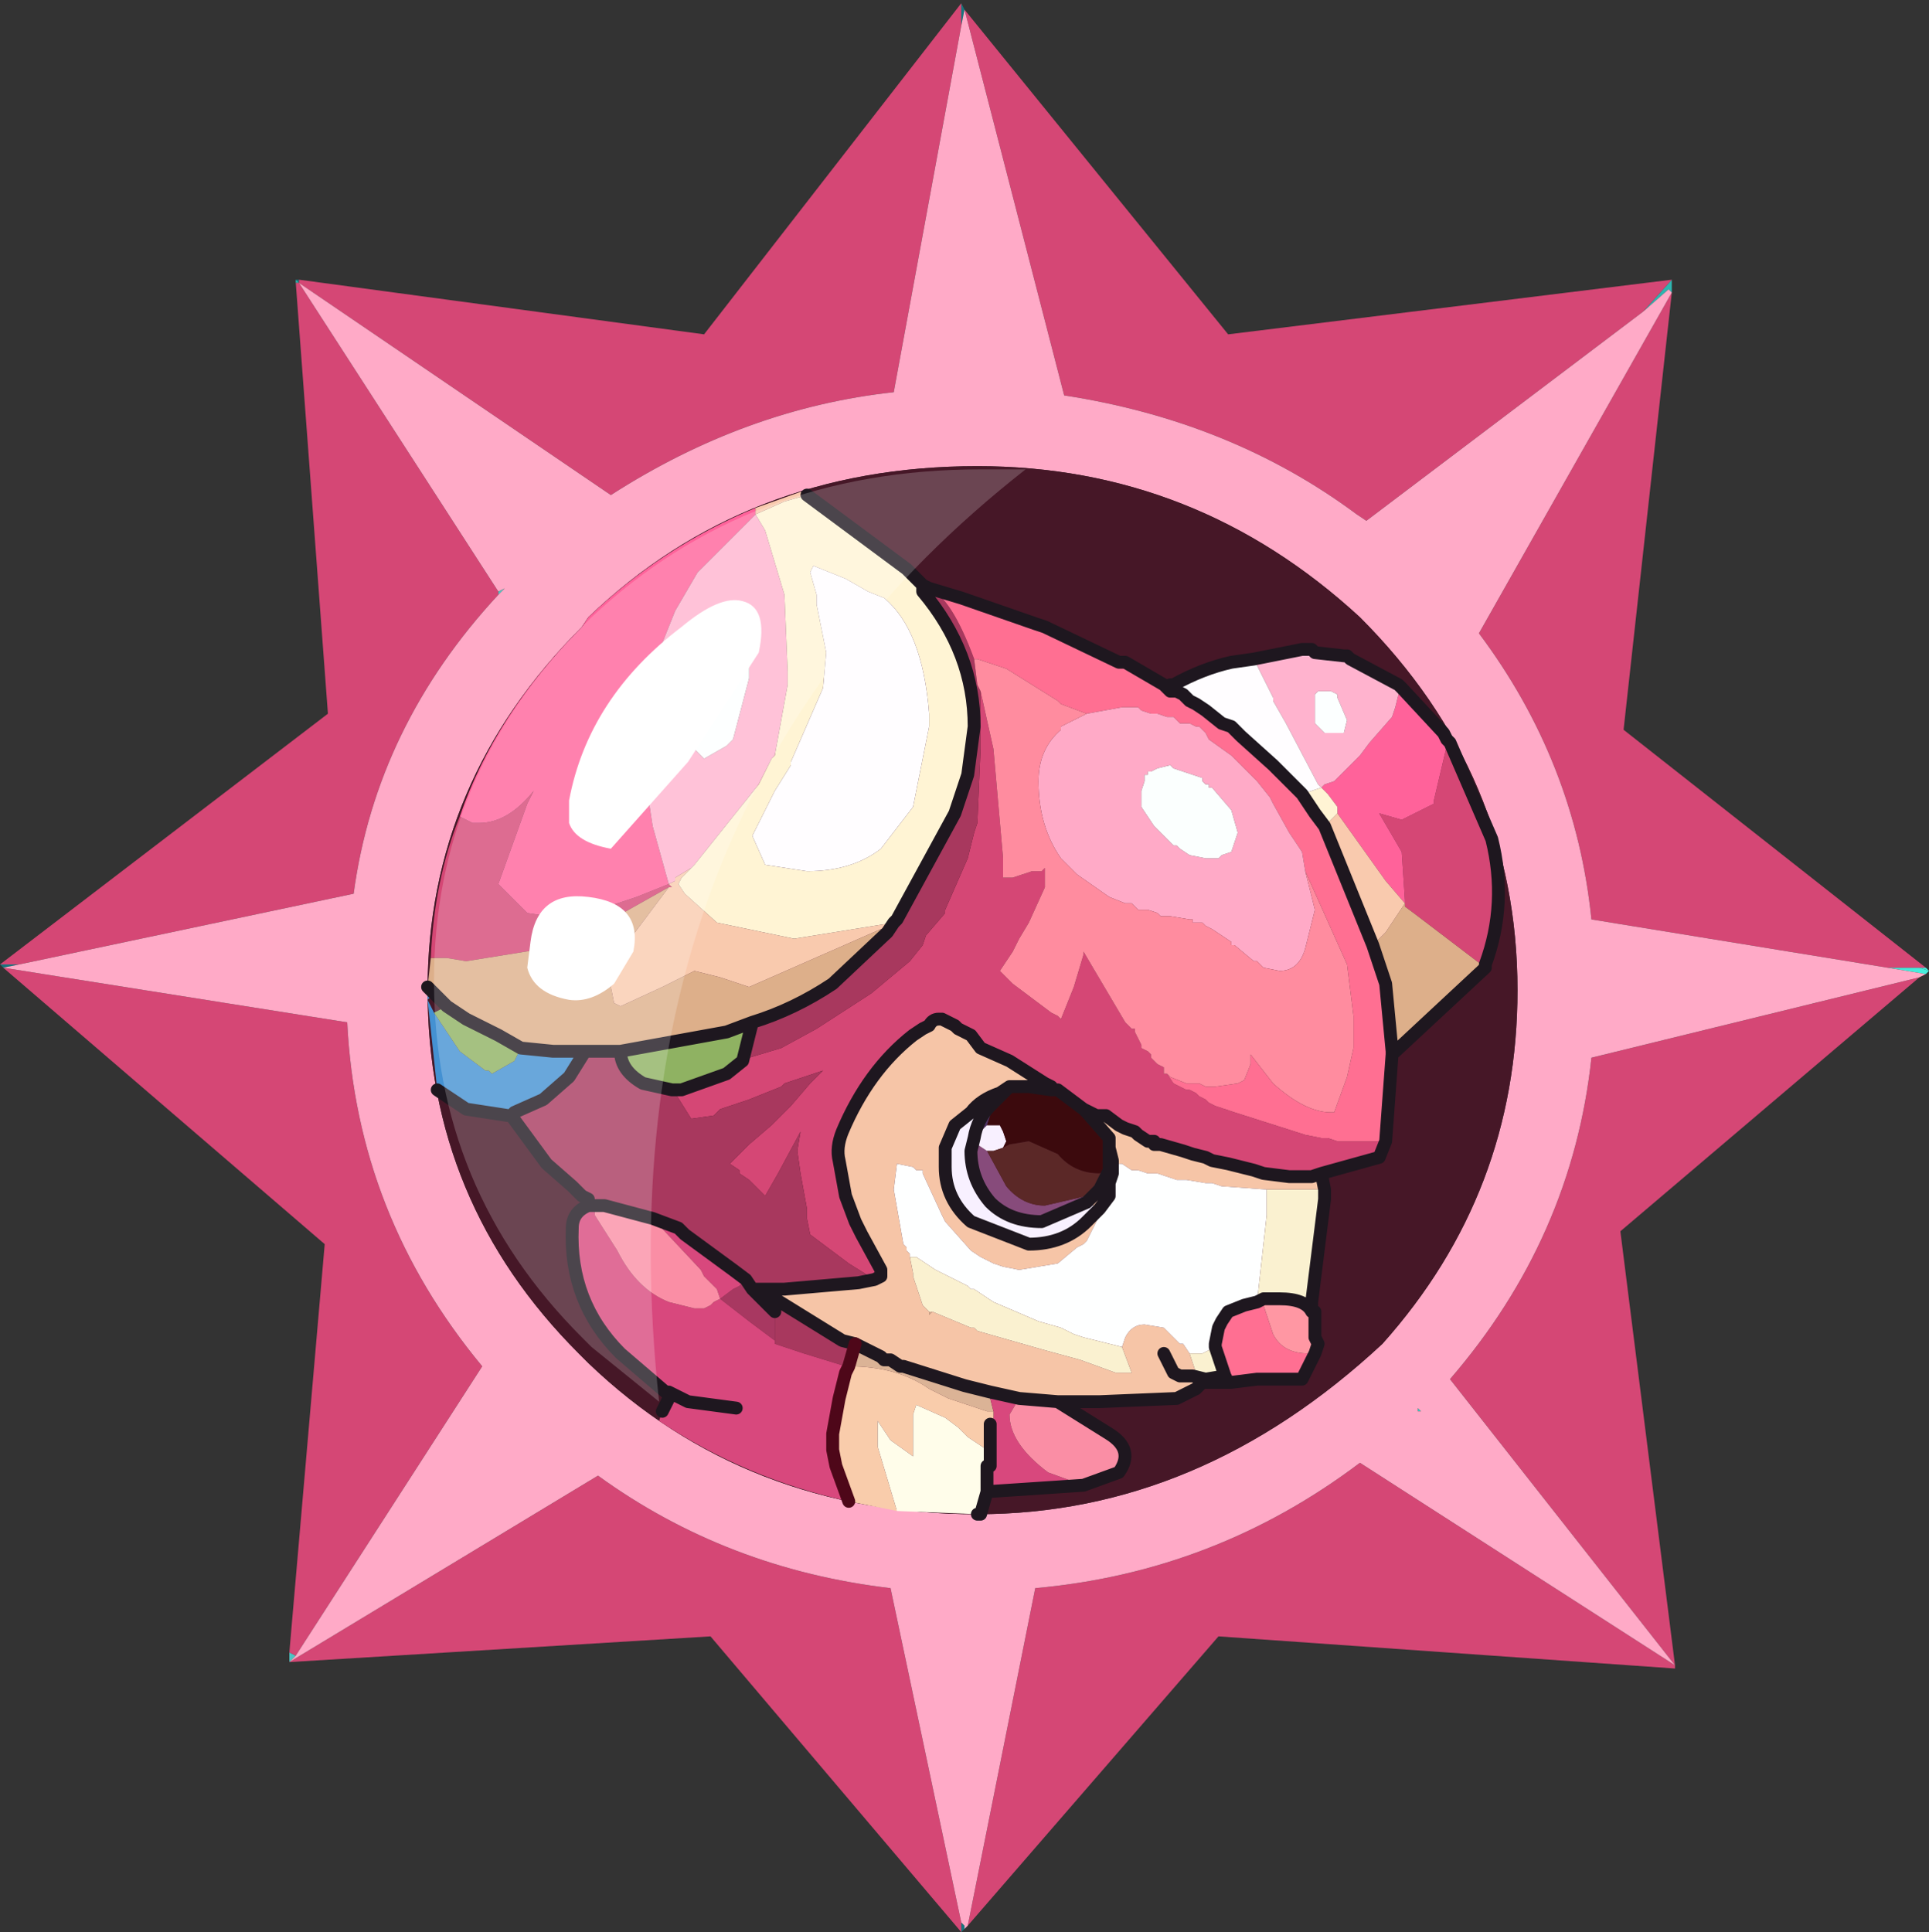 <?xml version="1.0" encoding="UTF-8" standalone="no"?>
<svg xmlns:ffdec="https://www.free-decompiler.com/flash" xmlns:xlink="http://www.w3.org/1999/xlink" ffdec:objectType="frame" height="30.05px" width="30.0px" xmlns="http://www.w3.org/2000/svg">
  <rect width="100%" height="100%" fill="#333333" stroke="none"/>
  <g transform="matrix(1.0, 0.0, 0.0, 1.0, 0.0, 0.0)">
    <use ffdec:characterId="1" height="30.0" transform="matrix(1.0, 0.0, 0.0, 1.0, 0.0, 0.0)" width="30.0" xlink:href="#shape0"/>
    <use ffdec:characterId="3" height="30.0" transform="matrix(1.0, 0.0, 0.0, 1.0, 0.0, 0.05)" width="30.0" xlink:href="#sprite0"/>
  </g>
  <defs>
    <g id="shape0" transform="matrix(1.0, 0.0, 0.0, 1.0, 0.0, 0.0)">
      <path d="M0.0 0.0 L30.0 0.0 30.0 30.0 0.0 30.0 0.0 0.0" fill="#33cc66" fill-opacity="0.0" fill-rule="evenodd" stroke="none"/>
    </g>
    <g id="sprite0" transform="matrix(1.0, 0.0, 0.0, 1.0, 0.0, 0.0)">
      <use ffdec:characterId="2" height="30.0" transform="matrix(1.0, 0.0, 0.0, 1.0, 0.0, 0.0)" width="30.0" xlink:href="#shape1"/>
    </g>
    <g id="shape1" transform="matrix(1.0, 0.0, 0.0, 1.0, 0.0, 0.0)">
      <path d="M25.55 4.8 L26.0 4.3 26.0 4.5 25.95 4.45 25.55 4.8 M29.95 15.0 L30.0 15.05 29.85 15.0 29.95 15.0" fill="url(#gradient0)" fill-rule="evenodd" stroke="none"/>
      <path d="M30.0 15.05 L29.95 15.1 29.35 15.0 29.85 15.0 30.0 15.05" fill="url(#gradient1)" fill-rule="evenodd" stroke="none"/>
      <path d="M15.0 29.95 L14.95 30.0 14.95 29.85 15.0 29.9 15.0 29.95 M22.05 21.9 L22.05 21.85 22.1 21.9 22.05 21.9" fill="url(#gradient2)" fill-rule="evenodd" stroke="none"/>
      <path d="M14.95 0.0 L15.0 0.1 14.95 0.35 14.95 0.0" fill="url(#gradient3)" fill-rule="evenodd" stroke="none"/>
      <path d="M4.6 4.3 L4.65 4.3 4.65 4.35 4.6 4.3" fill="url(#gradient4)" fill-rule="evenodd" stroke="none"/>
      <path d="M4.6 4.35 L4.6 4.3 4.65 4.35 4.6 4.35" fill="url(#gradient5)" fill-rule="evenodd" stroke="none"/>
      <path d="M4.5 25.8 L4.5 25.65 4.6 25.7 4.5 25.8 M7.75 9.15 L7.85 9.1 7.75 9.2 7.75 9.15" fill="#4dc4c2" fill-rule="evenodd" stroke="none"/>
      <path d="M0.05 15.0 L0.0 14.95 0.3 14.95 0.05 15.0" fill="url(#gradient6)" fill-rule="evenodd" stroke="none"/>
      <path d="M25.55 4.8 L21.25 8.05 21.1 7.95 Q19.15 6.5 16.55 6.1 L15.0 0.1 19.1 5.15 26.0 4.3 25.55 4.8 M14.95 0.0 L14.95 0.35 13.9 6.05 Q11.6 6.3 9.5 7.65 L4.65 4.35 7.75 9.15 7.75 9.2 Q5.85 11.25 5.5 13.85 L0.3 14.95 0.0 14.95 5.1 11.05 4.6 4.35 4.65 4.35 4.65 4.3 10.95 5.15 14.95 0.0 M26.0 4.5 L25.25 11.3 29.95 15.0 29.85 15.0 29.35 15.0 24.75 14.25 Q24.5 11.8 23.0 9.8 L26.0 4.5 M29.85 15.15 L25.2 19.1 26.05 25.85 26.05 25.9 18.95 25.4 15.05 29.9 16.1 24.65 Q18.9 24.4 21.15 22.7 L26.05 25.85 22.55 21.4 Q24.45 19.2 24.75 16.4 L29.85 15.15 M14.95 30.0 L11.05 25.4 4.5 25.8 9.3 22.9 Q11.3 24.35 13.85 24.65 L14.95 29.85 14.95 30.0 M4.5 25.65 L5.05 19.3 0.05 15.0 5.4 15.85 Q5.55 18.85 7.5 21.2 L4.6 25.7 4.5 25.65" fill="#d54775" fill-rule="evenodd" stroke="none"/>
      <path d="M15.0 0.1 L16.55 6.1 Q19.15 6.5 21.1 7.95 L21.25 8.05 25.55 4.8 25.95 4.45 26.0 4.5 23.0 9.8 Q24.5 11.8 24.75 14.25 L29.35 15.0 29.95 15.1 29.85 15.15 24.75 16.4 Q24.45 19.2 22.55 21.4 L26.05 25.85 21.15 22.7 Q18.9 24.4 16.1 24.65 L15.05 29.9 15.0 29.95 15.0 29.9 14.95 29.85 13.85 24.65 Q11.3 24.35 9.3 22.9 L4.5 25.8 4.6 25.7 7.5 21.2 Q5.55 18.85 5.4 15.85 L0.05 15.0 0.3 14.95 5.5 13.85 Q5.85 11.25 7.75 9.2 L7.85 9.1 7.75 9.15 4.65 4.35 9.5 7.65 Q11.6 6.3 13.9 6.05 L14.95 0.35 15.0 0.1 M22.05 21.9 L22.1 21.9 22.05 21.85 22.05 21.9 M23.6 15.35 Q23.6 12.0 21.15 9.55 18.6 7.2 15.2 7.2 11.6 7.2 9.15 9.55 L9.05 9.7 Q6.65 12.1 6.65 15.35 6.65 18.65 9.0 21.0 L9.15 21.15 Q11.6 23.5 15.2 23.5 18.65 23.5 21.5 20.85 23.6 18.5 23.6 15.35" fill="#ffaac7" fill-rule="evenodd" stroke="none"/>
      <path d="M23.6 15.35 Q23.6 18.5 21.5 20.85 18.65 23.5 15.2 23.5 11.6 23.5 9.15 21.15 L9.0 21.0 Q6.65 18.65 6.65 15.35 6.65 12.1 9.05 9.7 L9.15 9.55 Q11.6 7.2 15.2 7.2 18.6 7.2 21.15 9.55 23.6 12.0 23.6 15.35" fill="#461727" fill-rule="evenodd" stroke="none"/>
      <path d="M21.85 14.0 L21.85 13.95 21.8 13.2 21.45 12.6 21.8 12.7 22.3 12.45 22.3 12.4 22.5 11.55 22.55 11.5 23.2 13.0 Q23.45 14.0 23.1 14.95 L23.1 15.0 22.05 14.2 21.85 14.05 21.85 14.0 M18.15 16.65 L18.25 16.8 18.45 16.9 18.5 16.9 18.6 16.95 18.65 17.0 18.75 17.05 18.8 17.1 18.9 17.15 19.2 17.25 20.3 17.6 20.55 17.65 20.65 17.65 20.8 17.7 20.95 17.7 21.55 17.7 21.45 17.95 20.55 18.2 20.4 18.25 20.05 18.25 19.65 18.2 19.5 18.15 19.1 18.05 18.85 18.0 18.75 17.95 18.55 17.9 18.4 17.85 18.05 17.75 17.95 17.75 17.95 17.7 17.85 17.7 17.7 17.6 17.65 17.55 17.5 17.5 17.4 17.45 17.2 17.3 17.05 17.3 16.85 17.2 16.45 16.9 16.35 16.9 16.35 16.85 16.25 16.8 15.7 16.45 15.25 16.25 15.1 16.05 14.9 15.95 14.85 15.9 14.65 15.8 14.6 15.8 Q14.5 15.8 14.45 15.9 L14.35 15.95 14.2 16.05 Q13.5 16.6 13.1 17.55 13.0 17.8 13.05 18.0 L13.15 18.55 13.3 18.95 13.4 19.15 13.7 19.7 13.7 19.8 13.6 19.85 13.2 19.6 12.6 19.15 12.55 18.9 12.55 18.75 12.45 18.2 12.4 17.85 12.45 17.55 12.1 18.2 11.9 18.55 11.65 18.3 11.5 18.2 11.5 18.15 11.35 18.05 11.6 17.8 11.65 17.75 12.0 17.45 12.15 17.3 12.3 17.15 12.6 16.8 12.8 16.6 12.65 16.65 12.2 16.8 12.15 16.85 11.65 17.05 11.2 17.2 11.1 17.3 10.75 17.35 10.5 16.95 10.45 16.9 10.6 16.9 11.3 16.65 11.55 16.45 11.6 16.4 11.65 16.4 12.15 16.25 12.7 15.95 13.55 15.4 14.15 14.9 14.35 14.65 14.4 14.5 14.7 14.15 14.7 14.1 15.05 13.3 15.15 12.9 15.2 12.75 15.25 11.6 15.25 10.7 15.45 11.6 15.6 13.3 15.6 13.6 15.7 13.6 15.75 13.6 16.05 13.5 16.2 13.5 16.25 13.45 16.25 13.75 16.0 14.3 15.85 14.55 15.75 14.75 15.55 15.05 15.75 15.25 16.35 15.7 16.45 15.75 16.5 15.8 16.7 15.3 16.85 14.8 16.85 14.75 17.5 15.85 17.6 15.95 17.65 15.95 17.65 16.0 17.75 16.2 17.75 16.25 17.85 16.3 17.9 16.35 17.9 16.4 18.0 16.5 18.1 16.55 18.1 16.65 18.15 16.65 M7.15 12.65 L7.35 12.75 7.45 12.75 Q7.9 12.75 8.3 12.25 L8.2 12.45 7.75 13.7 8.2 14.15 8.85 14.25 9.9 13.9 10.4 13.7 10.45 13.75 10.4 13.75 8.8 14.65 7.25 14.9 6.95 14.85 6.7 14.85 Q6.75 13.65 7.15 12.65" fill="#d54775" fill-rule="evenodd" stroke="none"/>
      <path d="M20.55 12.2 L20.6 12.15 20.75 12.1 21.15 11.7 21.3 11.5 21.65 11.1 21.7 10.95 21.75 10.75 21.8 10.65 22.45 11.35 22.5 11.45 22.5 11.55 22.3 12.4 22.3 12.45 21.8 12.7 21.45 12.6 21.8 13.2 21.85 13.95 21.85 14.0 21.55 13.65 20.8 12.6 20.8 12.5 20.65 12.3 20.55 12.2 M11.75 7.85 L11.75 7.95 11.7 8.0 10.9 8.8 10.85 8.85 10.5 9.45 10.1 10.45 10.05 10.7 9.95 11.5 10.15 12.8 10.4 13.7 9.9 13.9 8.85 14.25 8.2 14.15 7.75 13.7 8.2 12.45 8.3 12.25 Q7.9 12.75 7.45 12.75 L7.35 12.75 7.15 12.65 Q7.7 11.05 9.05 9.7 L9.15 9.55 Q10.3 8.45 11.75 7.85" fill="#ff629a" fill-rule="evenodd" stroke="none"/>
      <path d="M21.65 16.35 L21.65 16.3 21.55 15.25 21.35 14.65 21.55 14.45 21.85 14.0 21.85 14.05 22.05 14.2 23.1 15.0 21.65 16.35 M13.8 14.45 L12.95 15.25 Q12.35 15.65 11.7 15.85 L11.3 16.0 9.65 16.3 9.1 16.3 8.6 16.3 8.1 16.25 7.75 16.05 7.25 15.8 6.95 15.6 6.75 15.4 6.65 15.3 6.7 14.85 6.95 14.85 7.25 14.9 8.8 14.65 10.4 13.75 9.65 14.75 9.5 15.3 9.55 15.55 9.65 15.6 10.3 15.3 10.8 15.05 11.2 15.15 11.65 15.3 13.7 14.4 13.8 14.45" fill="#ddaf8a" fill-rule="evenodd" stroke="none"/>
      <path d="M6.75 15.4 L6.65 15.5 6.65 15.35 6.65 15.3 6.75 15.4 M6.65 15.5 L6.75 15.7 7.05 16.15 7.15 16.3 7.55 16.6 7.6 16.6 7.65 16.65 8.0 16.45 8.1 16.25 8.6 16.3 9.1 16.3 8.85 16.7 8.45 17.05 8.0 17.25 7.95 17.3 7.9 17.3 7.25 17.2 6.8 16.9 6.65 15.5" fill="#4491d2" fill-rule="evenodd" stroke="none"/>
      <path d="M11.7 15.85 L11.55 16.45 11.3 16.65 10.6 16.9 10.45 16.9 10.0 16.8 Q9.65 16.6 9.65 16.3 L11.3 16.0 11.7 15.85 M6.75 15.7 L6.95 15.6 7.25 15.8 7.75 16.05 8.1 16.25 8.0 16.45 7.65 16.65 7.6 16.6 7.55 16.6 7.15 16.3 7.05 16.15 6.75 15.7" fill="#8fb262" fill-rule="evenodd" stroke="none"/>
      <path d="M13.9 14.3 L13.95 14.25 14.85 12.6 15.05 12.0 15.15 11.25 Q15.15 10.1 14.35 9.15 L14.35 9.05 14.45 9.1 Q14.8 9.25 15.15 10.2 L15.2 10.6 15.25 10.7 15.25 11.6 15.2 12.75 15.15 12.9 15.05 13.3 14.7 14.1 14.7 14.15 14.4 14.5 14.35 14.65 14.15 14.9 13.55 15.4 12.7 15.95 12.15 16.25 11.65 16.4 11.6 16.4 11.55 16.45 11.7 15.85 Q12.35 15.65 12.95 15.25 L13.8 14.45 13.9 14.3 M7.95 17.3 L8.0 17.25 8.45 17.05 8.85 16.7 9.1 16.3 9.65 16.3 Q9.65 16.6 10.0 16.8 L10.45 16.9 10.5 16.95 10.75 17.35 11.1 17.3 11.2 17.2 11.65 17.05 12.15 16.85 12.2 16.8 12.65 16.65 12.8 16.6 12.6 16.8 12.3 17.15 12.15 17.3 12.0 17.45 11.65 17.75 11.6 17.8 11.35 18.05 11.5 18.15 11.5 18.2 11.65 18.3 11.9 18.55 12.1 18.2 12.45 17.55 12.4 17.85 12.45 18.2 12.55 18.75 12.55 18.9 12.6 19.15 13.2 19.6 13.6 19.85 13.35 19.9 12.2 20.0 12.1 20.0 11.9 20.0 11.85 20.0 11.7 20.0 11.85 20.0 11.9 20.0 12.05 20.15 13.1 20.8 13.3 20.85 13.2 21.2 13.15 21.2 12.5 21.0 12.05 20.85 12.05 20.8 12.05 20.35 11.85 20.15 11.7 20.0 11.6 19.85 11.4 19.7 10.65 19.15 10.55 19.05 10.15 18.9 9.4 18.7 9.25 18.7 9.4 18.7 9.25 18.75 9.25 18.7 9.15 18.7 9.15 18.6 9.05 18.55 8.9 18.4 8.5 18.05 7.95 17.3" fill="#a8385e" fill-rule="evenodd" stroke="none"/>
      <path d="M20.8 12.6 L21.55 13.65 21.85 14.0 21.55 14.45 21.35 14.65 20.6 12.8 20.8 12.6 M12.55 7.65 L12.2 7.75 11.75 7.95 11.75 7.85 12.45 7.6 12.55 7.65 M10.75 13.45 L10.6 13.6 10.55 13.7 10.65 13.85 11.15 14.3 12.35 14.55 13.9 14.3 13.8 14.45 13.7 14.4 11.65 15.3 11.2 15.15 10.8 15.05 10.3 15.3 9.65 15.6 9.55 15.55 9.5 15.3 9.65 14.75 10.4 13.75 10.45 13.75 10.4 13.7 10.5 13.65 10.5 13.6 10.75 13.45" fill="#f9caae" fill-rule="evenodd" stroke="none"/>
      <path d="M21.8 10.65 L21.75 10.75 21.7 10.95 21.65 11.1 21.3 11.5 21.15 11.7 20.75 12.1 20.6 12.15 20.55 12.2 20.5 12.15 20.0 11.2 19.8 10.85 19.8 10.8 19.75 10.7 19.5 10.2 20.25 10.05 20.3 10.05 20.4 10.05 20.45 10.1 20.9 10.15 20.95 10.15 21.0 10.2 21.75 10.6 21.8 10.65 M20.7 10.7 L20.6 10.7 20.5 10.7 20.45 10.75 20.45 10.85 20.45 10.95 20.45 11.2 20.6 11.35 20.8 11.35 20.9 11.35 20.95 11.15 20.8 10.8 20.8 10.75 20.7 10.7 M11.75 7.95 L11.9 8.2 12.05 8.7 12.2 9.2 12.25 10.4 12.25 10.6 12.05 11.7 12.0 11.75 11.8 12.15 10.8 13.4 10.75 13.45 10.5 13.6 10.5 13.65 10.4 13.7 10.15 12.8 9.95 11.5 10.05 10.7 10.1 10.45 10.5 9.45 10.85 8.85 10.9 8.8 11.7 8.0 11.75 7.95 M11.65 10.15 Q11.6 9.95 11.4 9.95 L11.1 10.15 10.85 10.45 10.7 11.1 10.7 11.5 10.95 11.75 11.3 11.55 11.4 11.45 11.65 10.5 11.65 10.15" fill="#ffb3ce" fill-rule="evenodd" stroke="none"/>
      <path d="M20.55 12.2 L20.65 12.3 20.8 12.5 20.8 12.6 20.6 12.8 20.45 12.6 20.25 12.3 20.55 12.2 M14.35 9.05 L14.35 9.15 Q15.15 10.1 15.15 11.25 L15.05 12.0 14.85 12.6 13.95 14.25 13.9 14.3 12.35 14.55 11.15 14.3 10.65 13.85 10.55 13.7 10.6 13.6 10.75 13.45 10.8 13.4 11.8 12.15 12.0 11.75 12.05 11.7 12.25 10.6 12.25 10.4 12.2 9.2 12.05 8.7 11.9 8.2 11.75 7.95 12.2 7.75 12.55 7.65 14.1 8.8 14.35 9.05 M13.5 9.15 L13.15 8.95 12.65 8.75 12.6 8.85 12.7 9.2 12.7 9.35 12.85 10.1 12.8 10.65 12.3 11.8 12.3 11.85 12.05 12.25 11.7 12.95 11.9 13.4 12.55 13.5 Q13.25 13.5 13.7 13.15 L14.2 12.5 14.45 11.25 14.45 11.05 Q14.35 9.75 13.75 9.25 L13.5 9.15 M18.2 10.6 L18.2 10.7 18.15 10.65 18.2 10.6" fill="#fff4d4" fill-rule="evenodd" stroke="none"/>
      <path d="M19.5 10.2 L19.75 10.7 19.8 10.8 19.8 10.85 20.0 11.2 20.5 12.15 20.55 12.2 20.25 12.3 19.8 11.85 19.3 11.4 19.15 11.25 19.0 11.2 18.75 11.0 18.6 10.9 18.5 10.85 18.4 10.75 18.3 10.7 18.2 10.7 18.2 10.6 18.25 10.6 Q18.7 10.35 19.15 10.25 L19.5 10.2 M13.5 9.15 L13.75 9.25 Q14.35 9.75 14.45 11.05 L14.45 11.25 14.2 12.5 13.7 13.15 Q13.25 13.5 12.55 13.5 L11.9 13.4 11.7 12.95 12.05 12.25 12.3 11.85 12.3 11.8 12.8 10.65 12.85 10.1 12.7 9.35 12.7 9.2 12.6 8.85 12.65 8.75 13.15 8.95 13.5 9.15" fill="#fffdff" fill-rule="evenodd" stroke="none"/>
      <path d="M20.7 10.7 L20.8 10.75 20.8 10.8 20.95 11.15 20.9 11.35 20.8 11.35 20.6 11.35 20.45 11.2 20.45 10.95 20.45 10.85 20.45 10.75 20.5 10.7 20.6 10.7 20.7 10.7 M11.65 10.15 L11.65 10.5 11.4 11.45 11.3 11.55 10.95 11.75 10.7 11.5 10.7 11.1 10.85 10.45 11.1 10.15 11.4 9.95 Q11.6 9.95 11.65 10.15" fill="#fcffff" fill-rule="evenodd" stroke="none"/>
      <path d="M20.25 12.3 L20.45 12.6 20.6 12.8 21.35 14.65 21.55 15.25 21.65 16.3 21.65 16.35 21.55 17.7 20.95 17.7 20.8 17.7 20.65 17.65 20.55 17.65 20.3 17.6 19.2 17.25 18.9 17.15 18.8 17.1 18.75 17.05 18.65 17.0 18.6 16.95 18.5 16.9 18.45 16.9 18.25 16.8 18.15 16.65 18.2 16.7 18.45 16.8 18.5 16.8 18.6 16.8 18.65 16.8 18.75 16.85 18.85 16.85 18.9 16.85 19.25 16.8 19.35 16.75 19.45 16.5 19.45 16.35 19.8 16.8 Q20.3 17.25 20.7 17.25 L20.75 17.25 20.95 16.7 21.05 16.25 21.05 15.75 20.95 14.95 20.3 13.5 20.25 13.2 20.05 12.9 19.8 12.45 19.75 12.35 19.55 12.1 19.3 11.85 19.25 11.8 19.15 11.7 18.8 11.45 18.75 11.35 18.7 11.3 18.65 11.25 18.6 11.25 18.5 11.2 18.35 11.2 18.25 11.1 18.15 11.1 18.0 11.05 17.9 11.05 17.75 11.0 17.7 10.95 17.6 10.95 17.5 10.95 17.45 10.95 16.9 11.05 16.5 10.9 16.45 10.85 15.65 10.35 15.2 10.2 15.15 10.2 Q14.8 9.25 14.45 9.1 L14.95 9.25 16.1 9.65 16.25 9.7 17.4 10.25 17.5 10.25 18.1 10.6 18.15 10.65 18.2 10.7 18.3 10.7 18.4 10.75 18.5 10.85 18.6 10.9 18.75 11.0 19.0 11.2 19.15 11.25 19.3 11.4 19.8 11.85 20.25 12.3 M19.55 20.2 L19.65 20.15 19.65 20.25 19.8 20.7 Q19.95 21.0 20.35 21.0 L20.45 21.0 20.25 21.4 19.55 21.4 19.15 21.45 19.1 21.45 19.05 21.35 18.9 20.9 18.9 20.85 18.95 20.6 19.0 20.5 19.1 20.35 19.35 20.25 19.55 20.2" fill="#ff6f92" fill-rule="evenodd" stroke="none"/>
      <path d="M16.9 11.05 L17.45 10.95 17.5 10.95 17.6 10.95 17.7 10.95 17.75 11.0 17.9 11.05 18.0 11.05 18.15 11.1 18.25 11.1 18.35 11.2 18.5 11.2 18.6 11.25 18.65 11.25 18.7 11.3 18.75 11.35 18.8 11.45 19.15 11.7 19.25 11.8 19.3 11.85 19.55 12.1 19.75 12.35 19.8 12.45 20.05 12.9 20.25 13.2 20.3 13.5 20.45 14.1 20.3 14.7 Q20.2 15.05 19.9 15.05 L19.65 15.0 19.55 14.9 19.5 14.9 19.2 14.65 19.15 14.65 19.15 14.6 19.0 14.5 18.85 14.4 18.75 14.35 18.7 14.3 18.55 14.3 18.55 14.25 18.5 14.25 18.2 14.2 18.1 14.2 18.05 14.2 18.0 14.15 17.85 14.1 17.7 14.1 17.6 14.0 17.5 14.0 17.25 13.9 16.75 13.55 16.6 13.4 16.5 13.3 Q16.15 12.8 16.15 12.1 16.15 11.6 16.5 11.3 L16.5 11.25 16.9 11.05 M18.2 11.85 L18.0 11.9 17.9 11.95 17.85 11.95 17.85 12.0 17.8 12.0 17.8 12.1 17.75 12.25 17.75 12.3 17.75 12.5 17.95 12.8 18.0 12.85 18.05 12.9 18.25 13.1 18.3 13.1 18.35 13.15 18.5 13.25 18.75 13.3 18.8 13.3 18.95 13.3 19.0 13.25 19.15 13.2 19.25 12.9 19.15 12.55 18.85 12.2 18.8 12.2 18.8 12.15 18.75 12.15 18.7 12.1 18.7 12.05 18.4 11.95 18.25 11.9 18.2 11.85" fill="#ffaac7" fill-rule="evenodd" stroke="none"/>
      <path d="M18.2 11.85 L18.25 11.9 18.4 11.95 18.7 12.05 18.7 12.1 18.75 12.15 18.8 12.15 18.8 12.2 18.85 12.2 19.15 12.55 19.25 12.9 19.15 13.2 19.0 13.25 18.95 13.3 18.8 13.3 18.75 13.3 18.5 13.25 18.35 13.15 18.3 13.1 18.25 13.1 18.05 12.9 18.0 12.85 17.95 12.8 17.75 12.5 17.75 12.3 17.75 12.25 17.8 12.1 17.8 12.0 17.85 12.0 17.85 11.95 17.9 11.95 18.0 11.9 18.2 11.85" fill="#fbfffe" fill-rule="evenodd" stroke="none"/>
      <path d="M16.9 11.05 L16.5 11.25 16.5 11.3 Q16.15 11.6 16.15 12.1 16.15 12.8 16.5 13.3 L16.6 13.4 16.75 13.55 17.25 13.9 17.5 14.0 17.6 14.0 17.7 14.1 17.85 14.1 18.0 14.15 18.05 14.2 18.1 14.2 18.2 14.2 18.5 14.25 18.55 14.25 18.55 14.3 18.7 14.3 18.75 14.35 18.85 14.4 19.0 14.5 19.15 14.6 19.15 14.65 19.2 14.65 19.5 14.9 19.55 14.9 19.65 15.0 19.9 15.05 Q20.2 15.05 20.3 14.7 L20.45 14.1 20.3 13.5 20.95 14.95 21.05 15.75 21.05 16.25 20.95 16.7 20.75 17.25 20.7 17.25 Q20.3 17.25 19.8 16.8 L19.45 16.35 19.45 16.5 19.35 16.75 19.25 16.8 18.9 16.85 18.85 16.85 18.75 16.85 18.65 16.8 18.6 16.8 18.5 16.8 18.45 16.8 18.2 16.7 18.15 16.65 18.1 16.65 18.1 16.55 18.0 16.5 17.9 16.4 17.9 16.35 17.85 16.3 17.75 16.25 17.75 16.2 17.65 16.0 17.65 15.95 17.6 15.95 17.5 15.85 16.85 14.75 16.85 14.8 16.7 15.3 16.5 15.8 16.45 15.75 16.35 15.7 15.75 15.25 15.55 15.05 15.75 14.75 15.85 14.55 16.0 14.3 16.25 13.75 16.25 13.45 16.2 13.5 16.05 13.5 15.75 13.6 15.7 13.6 15.6 13.6 15.6 13.3 15.45 11.6 15.25 10.7 15.2 10.6 15.15 10.2 15.2 10.2 15.65 10.35 16.45 10.85 16.5 10.9 16.9 11.05" fill="#ff8c9f" fill-rule="evenodd" stroke="none"/>
      <path d="M20.6 18.45 L20.25 18.45 20.0 18.45 19.7 18.45 19.0 18.4 18.85 18.35 18.75 18.35 18.45 18.3 18.3 18.3 18.0 18.2 17.95 18.2 17.85 18.2 17.7 18.15 17.6 18.15 17.45 18.05 17.4 18.05 17.3 18.0 17.25 17.8 17.3 18.0 17.25 17.95 17.25 17.8 17.25 17.65 16.9 17.25 16.85 17.2 17.05 17.3 17.2 17.3 17.4 17.45 17.5 17.5 17.65 17.55 17.7 17.6 17.85 17.7 17.95 17.7 17.95 17.75 18.05 17.75 18.4 17.85 18.55 17.9 18.75 17.95 18.85 18.0 19.1 18.05 19.5 18.15 19.65 18.2 20.05 18.25 20.4 18.25 20.55 18.2 20.6 18.45 M11.9 20.0 L12.1 20.0 12.2 20.0 13.35 19.9 13.6 19.85 13.7 19.8 13.7 19.7 13.4 19.15 13.3 18.95 13.15 18.55 13.05 18.0 Q13.0 17.8 13.1 17.55 13.5 16.6 14.2 16.05 L14.35 15.95 14.45 15.9 Q14.5 15.8 14.6 15.8 L14.65 15.8 14.85 15.9 14.9 15.95 15.1 16.05 15.25 16.25 15.7 16.45 16.25 16.8 16.35 16.85 16.35 16.9 16.0 16.85 15.7 16.85 15.55 16.95 Q15.25 17.05 15.1 17.25 L14.85 17.45 14.7 17.8 14.7 18.1 Q14.7 18.6 15.1 18.95 L16.0 19.3 Q16.55 19.3 16.9 18.95 L17.1 18.75 16.9 18.65 17.1 18.45 17.25 18.15 17.25 18.35 17.25 18.55 16.9 19.25 16.85 19.3 16.75 19.35 16.45 19.6 15.85 19.7 15.6 19.65 15.45 19.6 15.25 19.5 15.1 19.4 14.7 18.95 14.65 18.85 14.35 18.2 14.35 18.15 14.25 18.15 14.2 18.1 13.95 18.05 13.9 18.45 14.05 19.3 14.1 19.35 14.1 19.4 14.15 19.45 14.15 19.5 14.2 19.75 14.2 19.8 14.25 19.95 14.35 20.25 14.4 20.3 14.45 20.35 14.45 20.4 14.5 20.35 15.1 20.6 15.15 20.6 15.2 20.65 16.25 20.95 16.8 21.1 17.35 21.3 17.55 21.3 17.6 21.3 17.45 20.9 17.5 20.75 Q17.6 20.55 17.8 20.55 L18.1 20.6 18.3 20.8 18.35 20.85 18.4 20.85 18.5 21.0 18.6 21.3 18.55 21.35 18.75 21.4 19.05 21.35 19.1 21.45 18.7 21.45 18.6 21.55 18.3 21.7 17.1 21.75 16.75 21.75 16.7 21.75 16.45 21.75 15.85 21.7 15.4 21.6 15.0 21.5 14.05 21.2 14.0 21.2 13.85 21.1 13.75 21.1 13.7 21.05 13.3 20.85 13.1 20.8 12.05 20.15 11.9 20.0 M18.1 21.0 L18.25 21.3 18.35 21.35 18.55 21.35 18.35 21.35 18.25 21.3 18.1 21.0 M17.25 18.55 L17.1 18.75 17.25 18.55" fill="#f6c5a7" fill-rule="evenodd" stroke="none"/>
      <path d="M17.3 18.0 L17.4 18.05 17.45 18.05 17.6 18.15 17.7 18.15 17.85 18.2 17.95 18.2 18.0 18.2 18.3 18.3 18.45 18.3 18.75 18.35 18.85 18.35 19.0 18.4 19.7 18.45 19.7 18.85 19.55 20.2 19.35 20.25 19.1 20.35 19.0 20.5 18.95 20.6 18.9 20.85 18.9 20.9 18.7 21.0 18.5 21.0 18.4 20.85 18.35 20.85 18.3 20.8 18.1 20.6 17.8 20.55 Q17.6 20.55 17.5 20.75 L17.45 20.9 16.85 20.75 16.7 20.7 16.5 20.6 16.15 20.5 15.45 20.2 15.15 20.0 15.1 20.0 15.05 19.95 14.95 19.9 14.55 19.7 14.4 19.6 14.25 19.5 14.15 19.5 14.15 19.45 14.1 19.4 14.1 19.35 14.05 19.3 13.9 18.45 13.95 18.05 14.2 18.1 14.25 18.15 14.35 18.15 14.35 18.2 14.65 18.85 14.7 18.95 15.1 19.4 15.25 19.5 15.45 19.6 15.6 19.65 15.85 19.7 16.45 19.6 16.75 19.35 16.85 19.3 16.9 19.25 17.25 18.55 17.25 18.35 17.25 18.15 17.25 17.95 17.3 18.0 17.3 18.1 17.3 18.2 17.25 18.35 17.3 18.2 17.3 18.1 17.3 18.0" fill="#feffff" fill-rule="evenodd" stroke="none"/>
      <path d="M19.7 18.45 L20.0 18.45 20.25 18.45 20.6 18.45 20.6 18.6 20.4 20.2 20.4 20.35 Q20.3 20.15 19.9 20.15 L19.65 20.15 19.55 20.2 19.7 18.85 19.7 18.45 M14.15 19.5 L14.25 19.5 14.4 19.6 14.55 19.7 14.95 19.9 15.05 19.95 15.1 20.0 15.15 20.0 15.45 20.2 16.15 20.5 16.5 20.6 16.7 20.7 16.85 20.75 17.45 20.9 17.6 21.3 17.55 21.3 17.35 21.3 16.8 21.1 16.25 20.95 15.2 20.65 15.15 20.6 15.1 20.6 14.5 20.35 14.45 20.35 14.4 20.3 14.35 20.25 14.25 19.95 14.2 19.8 14.2 19.75 14.15 19.5 M18.5 21.0 L18.7 21.0 18.9 20.9 19.05 21.35 18.75 21.4 18.55 21.35 18.6 21.3 18.5 21.0" fill="#faf1d0" fill-rule="evenodd" stroke="none"/>
      <path d="M19.65 20.15 L19.9 20.15 Q20.3 20.15 20.4 20.35 L20.45 20.35 20.45 20.5 20.45 20.65 20.45 20.75 20.5 20.85 20.45 21.0 20.35 21.0 Q19.95 21.0 19.8 20.7 L19.65 20.25 19.65 20.15" fill="#ff97a3" fill-rule="evenodd" stroke="none"/>
      <path d="M15.15 17.65 Q15.2 17.35 15.4 17.15 L15.5 17.05 15.45 17.15 15.35 17.45 15.25 17.55 15.2 17.75 15.15 17.65" fill="#503465" fill-rule="evenodd" stroke="none"/>
      <path d="M16.9 18.65 L16.2 18.95 Q15.7 18.95 15.4 18.65 15.1 18.3 15.1 17.85 L15.15 17.65 15.2 17.75 15.35 17.85 15.65 18.4 Q15.9 18.7 16.25 18.7 L16.9 18.55 16.9 18.65" fill="#874b7b" fill-rule="evenodd" stroke="none"/>
      <path d="M17.1 18.75 L16.9 18.95 Q16.55 19.3 16.0 19.3 L15.1 18.95 Q14.7 18.6 14.7 18.1 L14.7 17.8 14.85 17.45 15.1 17.25 Q15.25 17.05 15.55 16.95 L15.7 16.85 15.5 17.05 15.4 17.15 Q15.2 17.35 15.15 17.65 L15.1 17.85 Q15.1 18.3 15.4 18.65 15.7 18.95 16.2 18.95 L16.9 18.65 17.1 18.75 M15.35 17.45 L15.45 17.45 15.55 17.45 15.6 17.55 15.65 17.7 15.6 17.8 15.45 17.85 15.35 17.85 15.2 17.75 15.25 17.55 15.35 17.45" fill="#f8f0ff" fill-rule="evenodd" stroke="none"/>
      <path d="M16.85 17.2 L16.9 17.25 17.25 17.65 17.25 17.8 17.25 17.95 17.25 18.15 17.1 18.2 Q16.7 18.2 16.45 17.9 L16.0 17.7 15.7 17.75 15.6 17.8 15.65 17.7 15.6 17.55 15.55 17.45 15.45 17.45 15.35 17.45 15.45 17.15 15.5 17.05 15.7 16.85 16.0 16.85 16.35 16.9 16.45 16.9 16.85 17.2" fill="#3c0a0d" fill-rule="evenodd" stroke="none"/>
      <path d="M15.35 17.85 L15.45 17.85 15.6 17.8 15.7 17.75 16.0 17.7 16.45 17.9 Q16.7 18.2 17.1 18.2 L17.25 18.15 17.1 18.45 16.9 18.65 16.9 18.55 16.25 18.7 Q15.9 18.7 15.65 18.4 L15.35 17.85" fill="#5b2827" fill-rule="evenodd" stroke="none"/>
      <path d="M14.45 20.35 L14.5 20.35 14.45 20.4 14.45 20.35 M13.3 20.85 L13.7 21.05 13.75 21.1 13.85 21.1 14.0 21.2 14.05 21.2 15.0 21.5 15.4 21.6 15.4 21.7 15.45 21.9 15.35 21.9 14.75 21.7 14.45 21.55 Q13.95 21.2 13.2 21.2 L13.3 20.85" fill="#dbb396" fill-rule="evenodd" stroke="none"/>
      <path d="M11.6 19.85 L11.7 20.0 11.85 20.15 12.05 20.35 12.05 20.8 11.65 20.5 11.2 20.15 11.4 20.0 11.5 19.95 11.6 19.85" fill="#a83861" fill-rule="evenodd" stroke="none"/>
      <path d="M9.15 18.7 L9.25 18.7 9.25 18.75 9.25 18.85 9.6 19.4 Q9.9 20.0 10.4 20.2 L10.8 20.3 10.95 20.3 11.05 20.25 11.1 20.2 11.2 20.15 11.65 20.5 12.05 20.8 12.05 20.85 12.5 21.0 13.15 21.2 13.2 21.2 13.15 21.3 13.05 21.7 12.95 22.25 12.95 22.5 13.0 22.75 13.2 23.3 Q11.6 22.95 10.25 22.05 L10.3 21.9 10.4 21.7 10.4 21.6 10.35 21.6 9.65 21.0 Q8.85 20.2 8.9 19.05 8.9 18.8 9.15 18.7 M10.15 18.9 L10.55 19.05 10.65 19.15 11.4 19.7 11.6 19.85 11.5 19.95 11.4 20.0 11.2 20.15 11.15 20.0 10.95 19.8 10.9 19.7 10.15 18.9 M11.45 21.85 L10.7 21.75 10.4 21.6 10.7 21.75 11.45 21.85 M15.4 21.6 L15.85 21.7 15.7 21.95 Q15.7 22.4 16.3 22.85 L16.85 23.05 15.35 23.15 15.35 23.05 15.35 23.0 15.35 22.75 15.4 22.75 15.4 22.65 15.4 22.5 15.35 22.5 15.35 22.35 15.35 22.3 15.4 22.1 15.45 22.0 15.45 21.9 15.4 21.7 15.4 21.6 M15.4 22.1 L15.4 22.45 15.4 22.5 15.4 22.45 15.4 22.1" fill="#d8487d" fill-rule="evenodd" stroke="none"/>
      <path d="M9.4 18.7 L10.15 18.9 10.9 19.7 10.95 19.8 11.15 20.0 11.2 20.15 11.1 20.2 11.05 20.25 10.95 20.3 10.8 20.3 10.4 20.2 Q9.9 20.0 9.6 19.4 L9.25 18.85 9.25 18.75 9.4 18.7 M15.85 21.7 L16.45 21.75 17.25 22.25 Q17.65 22.5 17.4 22.85 L16.85 23.05 16.3 22.85 Q15.7 22.4 15.7 21.95 L15.85 21.7" fill="#fa8ea5" fill-rule="evenodd" stroke="none"/>
      <path d="M13.2 23.3 L13.0 22.75 12.95 22.5 12.95 22.25 13.05 21.7 13.15 21.3 13.2 21.2 Q13.95 21.2 14.45 21.55 L14.75 21.7 15.35 21.9 15.45 21.9 15.45 22.0 15.4 22.1 15.35 22.3 15.35 22.35 15.35 22.5 15.05 22.3 14.9 22.15 14.7 22.0 14.25 21.8 14.2 21.95 14.2 22.6 13.85 22.35 13.65 22.05 13.65 22.45 13.95 23.45 13.2 23.3" fill="#f9ccab" fill-rule="evenodd" stroke="none"/>
      <path d="M13.95 23.45 L13.65 22.45 13.65 22.05 13.85 22.35 14.2 22.6 14.2 21.95 14.25 21.8 14.7 22.0 14.9 22.15 15.05 22.3 15.35 22.5 15.4 22.5 15.4 22.65 15.4 22.75 15.35 22.75 15.35 23.0 15.35 23.05 15.35 23.15 15.25 23.5 15.2 23.5 13.95 23.45" fill="#fffdea" fill-rule="evenodd" stroke="none"/>
      <path d="M22.5 11.45 L22.45 11.35 21.8 10.65 21.75 10.6 21.0 10.2 20.95 10.15 20.9 10.15 20.45 10.1 20.4 10.05 20.3 10.05 20.25 10.05 19.5 10.2 19.15 10.25 Q18.7 10.35 18.25 10.6 L18.2 10.6 18.15 10.65 18.2 10.7 18.3 10.7 18.4 10.75 18.5 10.85 18.6 10.9 18.75 11.0 19.0 11.2 19.15 11.25 19.3 11.4 19.8 11.85 20.25 12.3 20.45 12.6 20.6 12.8 21.35 14.65 21.55 15.25 21.65 16.3 21.65 16.35 23.1 15.0 23.1 14.95 Q23.45 14.0 23.2 13.0 L22.55 11.5 22.5 11.45 M21.55 17.7 L21.65 16.35 M20.6 18.45 L20.55 18.2 20.4 18.25 20.05 18.25 19.65 18.2 19.5 18.15 19.1 18.05 18.85 18.0 18.75 17.95 18.55 17.9 18.4 17.85 18.05 17.75 17.95 17.75 17.95 17.7 17.85 17.7 17.7 17.6 17.65 17.55 17.5 17.5 17.4 17.45 17.2 17.3 17.05 17.3 16.85 17.2 16.9 17.25 17.25 17.65 17.25 17.8 17.3 18.0 17.3 18.1 17.3 18.2 17.25 18.35 17.25 18.55 17.1 18.75 16.9 18.95 Q16.55 19.3 16.0 19.3 L15.1 18.95 Q14.7 18.6 14.7 18.1 L14.7 17.8 14.85 17.45 15.1 17.25 Q15.25 17.05 15.55 16.95 L15.7 16.85 16.0 16.85 16.35 16.9 16.45 16.9 16.85 17.2 M19.55 20.2 L19.65 20.15 19.9 20.15 Q20.3 20.15 20.4 20.35 L20.4 20.2 20.6 18.6 20.6 18.45 M20.55 18.2 L21.45 17.95 21.55 17.7 M20.45 21.0 L20.5 20.85 20.45 20.75 20.45 20.65 20.45 20.5 20.45 20.35 20.4 20.35 M19.1 21.45 L19.15 21.45 19.55 21.4 20.25 21.4 20.45 21.0 M13.9 14.3 L13.95 14.25 14.85 12.6 15.05 12.0 15.15 11.25 Q15.15 10.1 14.35 9.15 L14.35 9.05 14.1 8.8 12.55 7.65 M13.9 14.3 L13.8 14.45 12.95 15.25 Q12.35 15.65 11.7 15.85 L11.55 16.45 11.3 16.65 10.6 16.9 10.45 16.9 10.0 16.8 Q9.65 16.6 9.65 16.3 L11.3 16.0 11.7 15.85 M14.45 9.1 L14.35 9.05 M18.15 10.65 L18.1 10.6 17.5 10.25 17.4 10.25 16.25 9.7 16.1 9.65 14.95 9.25 14.45 9.1 M6.75 15.4 L6.65 15.3 M6.95 15.6 L6.75 15.4 M8.1 16.25 L7.75 16.05 7.25 15.8 6.95 15.6 M6.8 16.9 L7.25 17.2 7.9 17.3 7.95 17.3 8.0 17.25 8.45 17.05 8.85 16.7 9.1 16.3 8.6 16.3 8.1 16.25 M9.1 16.3 L9.65 16.3 M7.95 17.3 L8.5 18.05 8.9 18.4 9.05 18.55 9.15 18.6 9.15 18.7 9.25 18.7 9.4 18.7 10.15 18.9 10.55 19.05 10.65 19.15 11.4 19.7 11.6 19.85 11.7 20.0 11.85 20.0 11.9 20.0 12.1 20.0 12.2 20.0 13.35 19.9 13.6 19.85 13.7 19.8 13.7 19.7 13.4 19.15 13.3 18.95 13.15 18.55 13.05 18.0 Q13.0 17.8 13.1 17.55 13.5 16.6 14.2 16.05 L14.35 15.95 14.45 15.9 Q14.5 15.8 14.6 15.8 L14.65 15.8 14.85 15.9 14.9 15.95 15.1 16.05 15.25 16.25 15.7 16.45 16.25 16.8 16.35 16.85 16.35 16.9 M9.15 18.7 Q8.9 18.8 8.9 19.05 8.85 20.2 9.65 21.0 L10.35 21.6 10.4 21.6 10.7 21.75 11.45 21.85 M16.9 18.65 L16.2 18.95 Q15.7 18.95 15.4 18.65 15.1 18.3 15.1 17.85 L15.15 17.65 Q15.2 17.35 15.4 17.15 L15.5 17.05 15.7 16.85 M17.25 18.15 L17.25 17.95 17.25 17.8 M16.9 18.65 L17.1 18.45 17.25 18.15 M18.9 20.9 L18.9 20.85 18.95 20.6 19.0 20.5 19.1 20.35 19.35 20.25 19.55 20.2 M11.9 20.0 L12.05 20.15 13.1 20.8 13.3 20.85 13.7 21.05 13.75 21.1 13.85 21.1 14.0 21.2 14.05 21.2 15.0 21.5 15.4 21.6 15.85 21.7 16.45 21.75 16.7 21.75 16.75 21.75 17.1 21.75 18.3 21.7 18.6 21.55 18.7 21.45 19.1 21.45 19.05 21.35 18.75 21.4 18.55 21.35 18.35 21.35 18.25 21.3 18.1 21.0 M12.05 20.35 L11.85 20.15 11.7 20.0 M10.4 21.6 L10.4 21.7 10.3 21.9 M18.9 20.9 L19.05 21.35 M16.85 23.05 L17.4 22.85 Q17.65 22.5 17.25 22.25 L16.45 21.75 M15.35 23.15 L15.35 23.05 15.35 23.0 15.35 22.75 15.4 22.75 15.4 22.65 15.4 22.5 15.4 22.45 15.4 22.1 M16.85 23.05 L15.35 23.15 15.25 23.5 15.2 23.5" fill="none" stroke="#1e171f" stroke-linecap="round" stroke-linejoin="round" stroke-width="0.2"/>
      <path d="M13.2 21.2 L13.15 21.3 13.05 21.7 12.95 22.25 12.95 22.5 13.0 22.75 13.2 23.3 M13.2 21.2 L13.3 20.85" fill="none" stroke="#4e0719" stroke-linecap="round" stroke-linejoin="round" stroke-width="0.2"/>
      <path d="M15.95 7.25 Q9.25 12.5 10.25 21.75 L9.2 20.9 9.05 20.75 Q6.75 18.45 6.75 15.2 6.75 12.0 9.1 9.65 L9.2 9.55 Q11.65 7.25 15.25 7.25 L15.95 7.25" fill="#ffffff" fill-opacity="0.2" fill-rule="evenodd" stroke="none"/>
      <path d="M10.7 11.8 L9.5 13.15 Q8.95 13.05 8.85 12.75 L8.85 12.4 Q9.15 10.8 10.6 9.7 11.2 9.2 11.55 9.3 11.95 9.4 11.8 10.1 L10.7 11.8 M8.25 14.6 Q8.35 13.8 9.15 13.9 10.0 14.0 9.85 14.75 L9.55 15.25 Q9.2 15.55 8.85 15.5 8.3 15.4 8.2 15.0 L8.25 14.6" fill="#ffffff" fill-rule="evenodd" stroke="none"/>
    </g>
    <linearGradient gradientTransform="matrix(0.005, 0.0, 0.0, 0.006, 25.8, 9.55)" gradientUnits="userSpaceOnUse" id="gradient0" spreadMethod="pad" x1="-819.2" x2="819.2">
      <stop offset="0.0" stop-color="#14737c"/>
      <stop offset="1.0" stop-color="#48f2e0"/>
    </linearGradient>
    <linearGradient gradientTransform="matrix(0.005, 0.0, 0.0, 0.007, 26.05, 20.35)" gradientUnits="userSpaceOnUse" id="gradient1" spreadMethod="pad" x1="-819.2" x2="819.2">
      <stop offset="0.0" stop-color="#14737c"/>
      <stop offset="1.0" stop-color="#48f2e0"/>
    </linearGradient>
    <linearGradient gradientTransform="matrix(0.007, 0.0, 0.0, 0.005, 20.45, 25.9)" gradientUnits="userSpaceOnUse" id="gradient2" spreadMethod="pad" x1="-819.2" x2="819.2">
      <stop offset="0.0" stop-color="#14737c"/>
      <stop offset="1.0" stop-color="#48f2e0"/>
    </linearGradient>
    <linearGradient gradientTransform="matrix(0.007, 0.0, 0.0, 0.005, 20.45, 4.2)" gradientUnits="userSpaceOnUse" id="gradient3" spreadMethod="pad" x1="-819.2" x2="819.2">
      <stop offset="0.0" stop-color="#14737c"/>
      <stop offset="1.0" stop-color="#48f2e0"/>
    </linearGradient>
    <linearGradient gradientTransform="matrix(0.006, 0.0, 0.0, 0.005, 9.7, 4.15)" gradientUnits="userSpaceOnUse" id="gradient4" spreadMethod="pad" x1="-819.2" x2="819.2">
      <stop offset="0.0" stop-color="#14737c"/>
      <stop offset="1.0" stop-color="#48f2e0"/>
    </linearGradient>
    <linearGradient gradientTransform="matrix(0.005, 0.0, 0.0, 0.006, 4.25, 9.55)" gradientUnits="userSpaceOnUse" id="gradient5" spreadMethod="pad" x1="-819.2" x2="819.2">
      <stop offset="0.0" stop-color="#14737c"/>
      <stop offset="1.0" stop-color="#48f2e0"/>
    </linearGradient>
    <linearGradient gradientTransform="matrix(0.005, 0.0, 0.0, 0.006, 4.05, 20.25)" gradientUnits="userSpaceOnUse" id="gradient6" spreadMethod="pad" x1="-819.2" x2="819.2">
      <stop offset="0.0" stop-color="#14737c"/>
      <stop offset="1.0" stop-color="#48f2e0"/>
    </linearGradient>
  </defs>
</svg>

